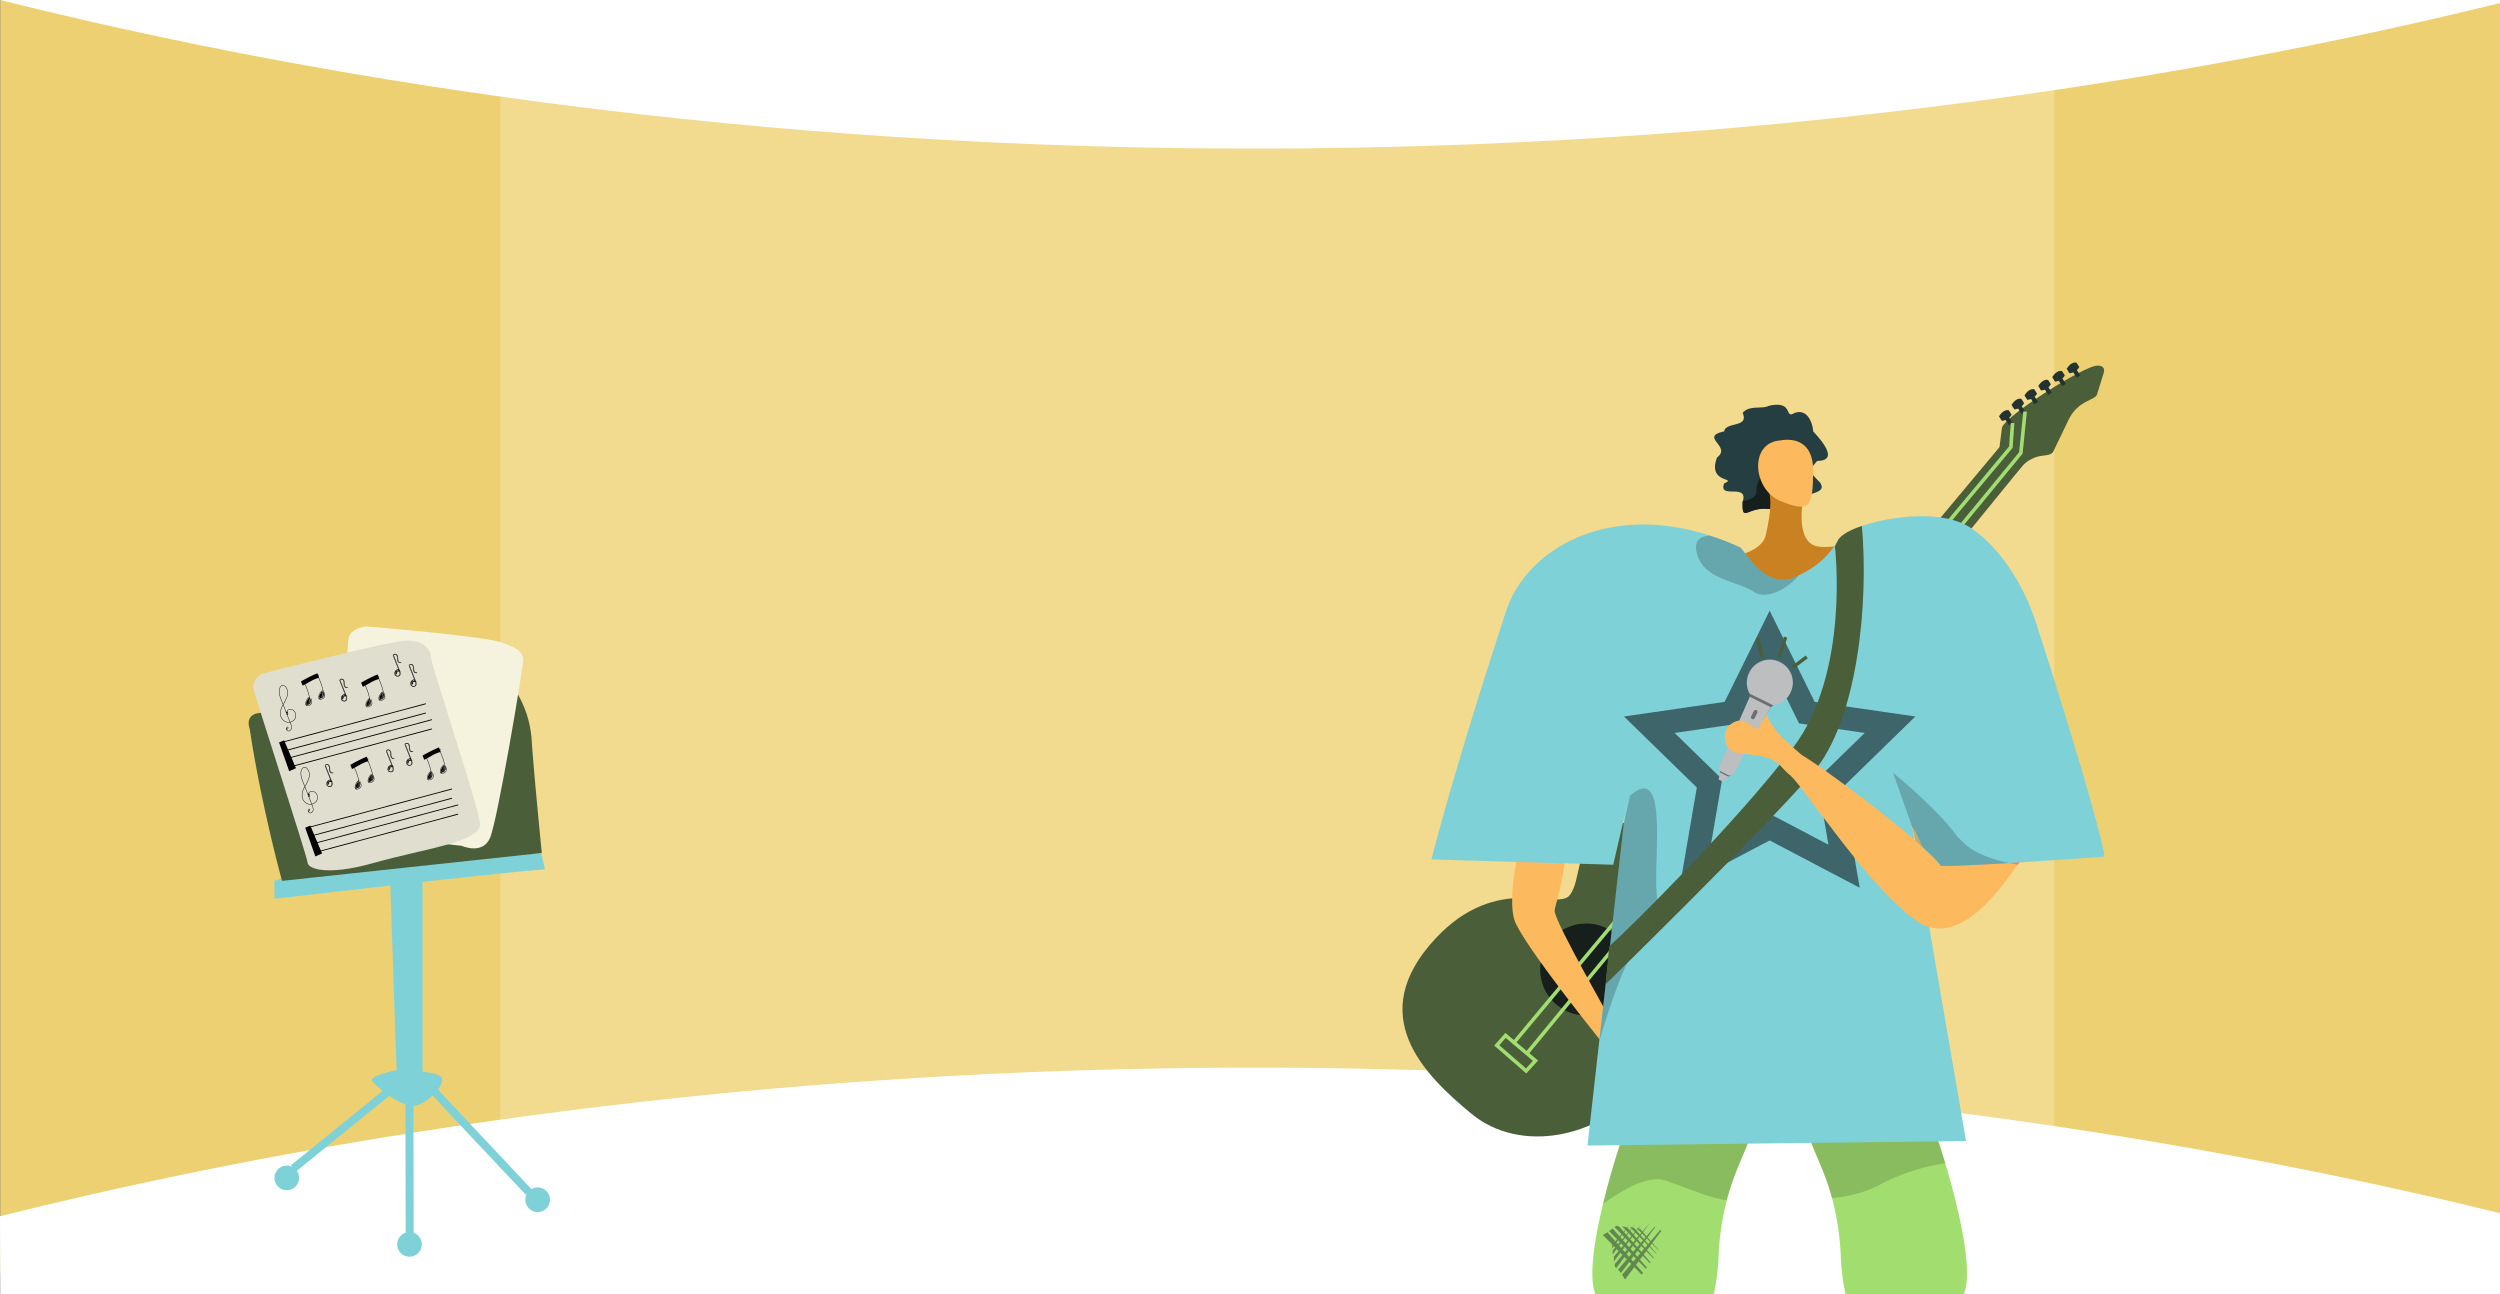 <svg xmlns="http://www.w3.org/2000/svg" xmlns:xlink="http://www.w3.org/1999/xlink" width="1366" height="707.29" viewBox="0 0 1366 707.29"><rect x="0" y="0" width="1366" height="707.29" fill="#808080" stroke="none"/><defs><style>.a,.af,.ak,.al,.o,.u{fill:none;}.b{clip-path:url(#a);}.c{fill:#d8d6c3;}.d{fill:#f7d45e;}.e{fill:#ffe182;}.f{fill:#c2c2c2;}.f,.w{opacity:0.2;}.g{fill:#fff;}.h{fill:#fcb95d;}.ac,.ad,.h,.i,.j,.k,.m,.o,.p,.q,.r,.s,.t,.u,.v,.w{fill-rule:evenodd;}.i{fill:#a1dd6f;}.ab,.j{opacity:0.15;}.ah,.k{fill:#4a5e3a;}.l,.m{fill:#243330;}.n,.q{fill:#171f1c;}.o{stroke:#a1dd70;stroke-width:1.974px;}.af,.ak,.al,.o,.u{stroke-miterlimit:10;}.p{fill:#243e41;}.r{fill:#c98121;}.s{fill:#f7805c;}.ag,.t{fill:#7fd1d8;}.u{stroke:#3e6569;stroke-width:12.871px;}.x{fill:#6d6e71;}.y{fill:#bcbec0;}.z{fill:#e6e7e8;}.aa{opacity:0.5;}.ac,.ae{fill:#d1d3d4;}.ad{fill:#36a5ad;}.af{stroke:#4a5e3a;stroke-width:1.89px;}.ai{fill:#f5f2dd;}.aj{fill:#e0dece;}.ak,.al{stroke:#000;}.ak{stroke-width:0.472px;}.al{stroke-width:0.236px;}</style><clipPath id="a"><rect class="a" width="1366" height="707.29" transform="translate(-3536.372 0)"/></clipPath></defs><g transform="translate(3536.372)"><g class="b"><path class="c" d="M-3284.519,462.115s11.413,5.187,15.563-4.15,18.156-93.375,18.156-97.007-1.037-6.225-11.412-9.856-74.119-8.819-74.119-8.819-8.881.519-9.919,6.744-4.15,88.706-4.15,88.706l1.038,17.638Z"/><path class="d" d="M-2170.372-43.581V714.883L-2412.6,647.3l-32.991-6.263,1.636-558.092,29.007-38.07Z"/><path class="d" d="M-3220.076,64.689l-16.051,556.371-300.044,74.4V-54.595l298.844,93.571Z"/><path class="e" d="M-2838.395,28.289H-3263V645.673h849.165V28.289Z"/><path class="f" d="M-2413.837,44.469V28.289H-3263v2.648l-273.169-85.531V695.458L-3263,627.724v17.949h841.85l8.552,1.623,242.228,67.586V-43.581Z"/><path class="g" d="M-3536.372,0c121.657,30.38,335.7,73.888,615,80.372,352.972,8.194,622.429-47.1,751-78.7V-60.782h-1366Z"/><path class="g" d="M-3536.372,664.547c121.657-30.38,335.7-73.888,615-80.372,352.972-8.194,622.429,47.1,751,78.7v48.779l-1365.8,2.839Z"/><path class="h" d="M-2490.064,828.86s-1.482,20.81-3.707,27.567,14.13,4.657,14.851,4.912,13.375-8.085,13.375-8.085-8.1-2.464-5.451-28.207S-2490.064,828.86-2490.064,828.86Z"/><path class="h" d="M-2632.892,830.546s1.482,20.81,3.706,27.567-14.129,4.656-14.851,4.912-13.375-8.085-13.375-8.085,8.1-2.465,5.451-28.208S-2632.892,830.546-2632.892,830.546Z"/><path class="i" d="M-2580.012,620.192c-1.684,7.888-8.267,18.109-12.868,35.65a145.215,145.215,0,0,0-4.466,30.634c-1.45,32.8-12.913,42.629-15.263,52.921a15.715,15.715,0,0,0-.37,4.926c2.567,29.877-11.8,88.453-11.8,88.453s-3.061.261-7.42.406c-10.4.342-28.2-.018-29.661-6.3-2.08-8.923-10.167-31.39-10.167-43.781s5.358-34.137,7.1-39.414,2.891-29.238,0-37.495c-3.3-9.428-.207-29.086,4.43-48.3,5.376-22.26,12.85-43.916,14.93-48.346,0,0,37.271-16,45.258-12.922S-2577.527,608.549-2580.012,620.192Z"/><path class="i" d="M-2455.891,783.1c0,12.391-8.086,34.858-10.166,43.781s-37.082,5.9-37.082,5.9-14.371-58.576-11.805-88.453c1.09-12.724-13.948-19.937-15.632-57.847a144.253,144.253,0,0,0-4.791-31.85c-4.583-16.8-10.9-26.735-12.543-34.434-2.486-11.643,12.309-20.486,20.3-23.574s45.258,12.922,45.258,12.922c1.36,2.89,5.007,13.11,8.879,26.05,7.177,24.007,15.1,57.379,10.482,70.6-2.891,8.257-1.747,32.228,0,37.495S-2455.891,770.707-2455.891,783.1Z"/><path class="j" d="M-2580.012,620.192c-1.684,7.888-8.267,18.109-12.868,35.65-9.2-1.189-21.107-6.456-33-10.68-9.96-3.53-24.5,5.3-34.615,12.724,5.376-22.26,12.85-43.916,14.93-48.346,0,0,37.271-16,45.258-12.922S-2577.527,608.549-2580.012,620.192Z"/><path class="j" d="M-2473.477,635.59a111.683,111.683,0,0,0-36.5,12.112c-7.6,4-16.452,6-25.385,6.924-4.583-16.8-10.9-26.735-12.543-34.434-2.486-11.643,12.309-20.486,20.3-23.574s45.258,12.922,45.258,12.922C-2481,612.43-2477.349,622.65-2473.477,635.59Z"/><path class="k" d="M-2616.768,463.815c-7.67-6.026-27.769-20.214-43.538-11.3s-11.693,28.51-18.515,36.79-39.5-12.724-73.25,23.56c-38.85,41.772-6.563,74.058,19.753,95.74,27.092,22.32,70.263,12.445,92.139-14.107,20.755-25.193,4.675-49.648,13.151-59.937s21.2-12.076,26.5-17.343c5.334-5.292,6.779-8.737,3.516-11.426s-10.084,2.723-17.144-4.717c-7.007-7.383-4.346-19.308,1.442-26.333S-2613.436,466.434-2616.768,463.815Z"/><path class="k" d="M-2638.9,477.747l15.454,12.732,192.1-235.9-12.486-10.287Z"/><path class="k" d="M-2444.127,246.449l1.617-12.633c.7-5.462,38.128-29.749,49.9-33.622,3.275-1.078,6.864-.183,5.692,3.587l-3.666,11.79c-1,3.2-10.388,3.077-15.578,13.886l-8.183,17.047c-1.5,3.115-5.885,1.7-10.337,3.551s-5.977,3.7-8.532,6.589S-2446.332,251.011-2444.127,246.449Z"/><rect class="l" width="2.321" height="4.982" transform="matrix(0.841, -0.541, 0.541, 0.841, -2404.356, 202.17)"/><path class="m" d="M-2405.614,203.913a6.57,6.57,0,0,0,5.364-3.38l-1.476-2.3c-.72-.392-3.219-.3-5.383,3.266Z"/><rect class="l" width="2.322" height="4.983" transform="matrix(0.841, -0.54, 0.54, 0.841, -2412.267, 206.752)"/><path class="m" d="M-2413.524,208.5a6.572,6.572,0,0,0,5.362-3.378l-1.476-2.3c-.719-.391-3.218-.3-5.381,3.267Z"/><rect class="l" width="2.321" height="4.983" transform="translate(-2419.884 211.597) rotate(-32.695)"/><path class="m" d="M-2421.14,213.341a6.56,6.56,0,0,0,5.361-3.378l-1.474-2.3c-.721-.392-3.218-.3-5.382,3.268Z"/><rect class="l" width="2.321" height="4.983" transform="matrix(0.842, -0.54, 0.54, 0.842, -2427.421, 216.718)"/><path class="m" d="M-2428.678,218.461a6.57,6.57,0,0,0,5.362-3.378l-1.475-2.3c-.721-.391-3.22-.3-5.381,3.268Z"/><rect class="l" width="2.321" height="4.983" transform="translate(-2434.498 221.93) rotate(-32.695)"/><path class="m" d="M-2435.755,223.674a6.572,6.572,0,0,0,5.362-3.378l-1.475-2.3c-.72-.393-3.219-.3-5.383,3.266Z"/><rect class="l" width="2.322" height="4.983" transform="translate(-2441.341 228.19) rotate(-32.708)"/><path class="m" d="M-2442.6,229.934a6.565,6.565,0,0,0,5.361-3.378l-1.474-2.3c-.72-.392-3.218-.3-5.381,3.268Z"/><circle class="n" cx="25.144" cy="25.144" r="25.144" transform="translate(-2694.837 504.59)"/><path class="o" d="M-2436.695,231.128l-.937,13.167-272,325.971"/><path class="o" d="M-2702.49,576.066l270.315-328.572,2.323-22.625"/><path class="o" d="M-2713.725,565.737l16.34,13.859-5.106,5.566-16.059-13.973Z"/><path class="h" d="M-2705.965,461.917c-.424,1.271-6.78,28.407-2.967,40.688s49.156,69.064,58.055,79.234c0,0-2.73-17.841-2.676-19.11s-33.552-59.009-33.4-65.217c.053-2.119,4.772-13.984,6.438-35.6S-2705.965,461.917-2705.965,461.917Z"/><path class="p" d="M-2543.491,251.826c-4.728,6.181-6.028,3.764,1.682,11.964,3.473,5.324-4.773,5.4-10.632,8.215a11.2,11.2,0,0,0-3.32,2.264c-2.907,2.509-8.705,3.045-14.212,3.856-11.719-1.408-14.565,7.894-14.228-3.856.046-.153.107-.306.137-.459,2.877-9.929-13.6-.826-10.234-9.653,7.7-3.488-9.424.336-3.856-14.213,8.2-6.119-10.02-11.183,3.856-14.227.9-5.462,13.8-1.821,10.1-10.1,3.7-4.451,10.694-1.9,14.228-3.855,14.12-3.182,8.2,7.573,14.212,3.855,7.971-2.692,10.051,7.589,10.112,10.1C-2541.074,240.643-2531.3,251.826-2543.491,251.826Z"/><path class="q" d="M-2552.441,272.005a11.2,11.2,0,0,0-3.32,2.264c-2.907,2.509-8.705,3.045-14.212,3.856-11.719-1.408-14.565,7.894-14.228-3.856.046-.153.107-.306.137-.459,3.84-.719,7.361-2.121,7.359-5.155-.006-13.7,16.228-15.247,16.228-15.247s4.41,9.311,4.685,10.32C-2555.654,264.249-2554.078,268.119-2552.441,272.005Z"/><path class="r" d="M-2610.935,307.006s36.248-.517,39.355-14.5,3.624-21.608,0-29.7,20.713,8.991,20.713,8.991-2.589,10.875,0,19.16,8.285,8.452,17.088,7.592,0,27.1,0,27.1-31.534,3.42-33.891,4.558-34.98.415-36.533,0S-2610.935,307.006-2610.935,307.006Z"/><path class="s" d="M-2621.858,524.3c1.473.112,8.5-2.845,19.728,4.279s22.713,18.261,31.212,16.548,2.8-11.4-2.111-13.526c-4.425-1.915-12.781-4.405-10.972-7.582s5.751-2.816,9.722.012,7.141.1,5.779-1.482-11.212-7.238-13.588-7.713c-1.757-.352-9.745,2.054-13.94,1.04s-20.865-6.544-20.865-6.544Z"/><path class="h" d="M-2563.295,240.617s17.606-4.13,17.606,16.372-2.071,23.092-17.606,16.877S-2580.9,241.546-2563.295,240.617Z"/><path class="t" d="M-2386.545,466.589l-.306.027c-2.774.261-24.169,2.251-45.97,4.07-2.359.2-4.727.4-7.077.586-5.142.414-10.194.81-14.912,1.161-12.679.937-22.971,1.54-26.2,1.324l-4.889-10.869-4.134-9.194-1.891-4.2.18,1.855,1.306,7.582,8.167,47.491,20.135,117.008-206.839,2.5,6.456-57.243,3.485-30.9,2.386-21.1,7.5-66.51.559-4.925-6.313,27.23-99.349-2.89s11.553-46.528,40.836-135.747c10.833-33.029,54.173-59.62,111.29-41.224a149.634,149.634,0,0,1,16.317,6.34c2.809,1.278,13.552,24.15,30.931,16.1.369-.171.738-.342,1.1-.522,15.866-7.654,19.5-16.389,22.1-19.973,0-.009.009-.018.018-.027.09-.108.171-.216.252-.324,1.828-2.3,6.277-4.745,12.364-6.816,16.533-5.628,45.221-9,60.09,1.438s28.567,29.4,36.324,55.463c13.03,40.017,27.131,86.778,33.633,112.415.108.423.207.828.306,1.225C-2387.328,463.419-2386.545,466.589-2386.545,466.589Z"/><path class="h" d="M-2460.375,464.629c-1.9,1.607-2.8,4.222-15.6,8.411-5.649-9.034-58.433-50.009-75.928-60.533-3.892-3.361-8.9-7.735-10.582-9.429-2.891-2.911-8.025-9.466-7.919-11.166s-8.414-8.511-10.373-8.837-2.613,3.592,1.642,5.427,5.8,5.777,4.106,8.812-5.9-3.727-10.487-3.6-10.475,4.908-7.68,12.659,11.418,3.869,23.392,7.925c5.476,1.856,7.613,6.151,11.038,8.848,7.972,6.277,41.255,59.192,68.671,79.33s54.567-30.309,57.712-31.649C-2432.381,470.825-2458.475,463.022-2460.375,464.629Z"/><path class="u" d="M-2569.429,348.2l20.326,41.185,45.45,6.6-32.888,32.058,7.764,45.267-40.652-21.372-40.652,21.372,7.764-45.267-32.888-32.058,45.45-6.6Z"/><path class="v" d="M-2433.928,472.469c-.729.928-1.657,2.206-2.765,3.728Z"/><path class="w" d="M-2644.1,520.9c-5.619,7.023-14.255,34.029-18.424,47.788l13.372-118.512,3.467-15.407c21.612-19.387,12.391,37.19,14.615,54.353S-2636.472,511.361-2644.1,520.9Z"/><path class="w" d="M-2553.781,314.535c-5.142,6.663-17.172,13.516-24.079,9-10.193-6.664-28.419-6.673-31.6-22.242-1.26-6.159,2.423-8.321,7.33-8.672a149.634,149.634,0,0,1,16.317,6.34c2.809,1.278,13.552,24.15,30.931,16.1C-2554.511,314.886-2554.142,314.715-2553.781,314.535Z"/><path class="k" d="M-2545.839,422.214c-27.744,32.057-113.2,115.567-113.2,115.567l1.936-20.7c.144-.126.288-.261.45-.4,11.625-10.392,68.914-67.212,99.881-107.967,31.4-41.3,22.989-110.174,22.989-110.174s.829-1.692,2.1-3.98c0-.009.009-.018.018-.027.09-.108.171-.216.252-.324,1.828-2.3,6.277-4.745,12.364-6.816C-2515.3,328.231-2521.013,393.534-2545.839,422.214Z"/><path class="x" d="M-2580.419,378.96l.1,1.771-16.336,40.329.253,1.206,4.184,2.077,1.7-.577,21.654-37.348,1.473-.99s-.723-4.88-.589-5.15S-2580.419,378.96-2580.419,378.96Z"/><path class="y" d="M-2591.952,423.593l-4.011-1.99a2.172,2.172,0,0,1-1.023-2.815l16.669-38.057,11.457,5.687-20.231,36.288A2.17,2.17,0,0,1-2591.952,423.593Z"/><path class="y" d="M-2594.531,427.293l-2.818-1.4.95-3.628,4.184,2.077Z"/><path class="y" d="M-2563.658,361.835l-.225-.111a12.4,12.4,0,0,0-16.624,5.6l-.111.224a12.39,12.39,0,0,0,.2,11.416l13.032,6.468a12.391,12.391,0,0,0,9.213-6.744l.111-.224A12.4,12.4,0,0,0-2563.658,361.835Z"/><rect class="z" width="5.512" height="2.217" rx="1.098" transform="translate(-2580.08 392.426) rotate(-63.603)"/><rect class="x" width="5.512" height="2.217" rx="1.098" transform="translate(-2580.08 392.426) rotate(-63.603)"/><path class="s" d="M-2476.863,471.812a13.081,13.081,0,0,1,.892,1.224Z"/><path class="h" d="M-2436.693,476.2c-9.292,12.769-31.264,42.548-53.4,26.276-27.419-20.135-60.7-73.056-68.67-79.332-3.431-2.692-5.565-6.988-11.04-8.842a55.373,55.373,0,0,0-13.273-2.387q-.27-.013-.54-.054c-3.557-.351-6.321-.855-8.122-2.935a5.726,5.726,0,0,1-.595-.775,8.545,8.545,0,0,1-.864-1.774c-2.693-7.474,2.674-12.183,7.177-12.624.144-.018.3-.027.441-.036h.063c1.972-.054,3.872,1.17,5.538,2.332a3.536,3.536,0,0,0,.972.684c1.45,1.018,2.657,1.756,3.494,1.153a1.627,1.627,0,0,0,.486-.567,4.966,4.966,0,0,0,.406-.964,5.264,5.264,0,0,0,.171-.747,4.771,4.771,0,0,0,.7-1.153l.027-.027a.128.128,0,0,0-.018.054c.027-.045.045-.081.063-.117s.027-.027.054-.054c.054-.072.117-.135.18-.207q.135-.148.3-.3c.118-.135.253-.261.379-.388.189-.18.369-.36.549-.54a9.842,9.842,0,0,0,1.468-1.828,1.548,1.548,0,0,1,.342.865c-.1,1.7,5.034,8.257,7.924,11.166,1.684,1.692,6.691,6.069,10.581,9.428,12.633,7.6,43.673,31.084,62.069,46.941,2.026,8.726,4.917,21.531,4.638,22.782-.423,1.909,15.047.847,16.74,1.27C-2467.318,483.788-2447.7,479.376-2436.693,476.2Z"/><path class="s" d="M-2432.379,470.821a1.626,1.626,0,0,0-.45.361h-.009a12.068,12.068,0,0,0-1.09,1.287c-1.414-.252-3.035-.558-4.791-.936-5.628.333-11.111.648-16.091.9-10.2.513-18.289.811-21.161.613v-.01c12.8-4.187,13.7-6.8,15.6-8.41a3.638,3.638,0,0,1,2.134-.162C-2451.577,465.085-2432.379,470.821-2432.379,470.821Z"/><path class="t" d="M-2388.7,457.936c-.1-.4-.2-.8-.306-1.225-2.883-11.366-7.261-26.889-12.375-44.131-9.091.4-18.314-.392-27.327-.843-17.181-.86-34.641-2.3-51.824-1.025a11.559,11.559,0,0,1-1.824-.023,24.4,24.4,0,0,1-11.691,4.276,27.494,27.494,0,0,1-7.735-.315c.216,1.3.405,2.611.531,3.935.46,1.846.973,3.692,1.513,5.538,1.513,5.2,3.242,10.373,4.728,15.5,1.08,3.728,2.2,7.465,3.1,11.256l.081.351.081.117a.028.028,0,0,0,.009.018l1.7,2.332,13.174,18.118.892,1.224v.01c2.872.2,10.958-.1,21.161-.613,4.98-.252,10.463-.567,16.091-.9l5.881-.351h.009c22.971-1.414,46.284-3.08,46.284-3.08s-.108-.513-.306-1.486C-2387.2,464.959-2387.833,461.979-2388.7,457.936Z"/><path class="w" d="M-2458.241,464.464a27.1,27.1,0,0,1-6.186-4.908,18.853,18.853,0,0,0-2.293-2.108h0c-9.658-14.348-35.314-35.232-35.314-35.232l10.286,29.128a.028.028,0,0,0,.009.018c.063.288.874,3.665,1.909,8.086,6.07,5.232,10.761,9.635,12.967,12.364l.892,1.224v.01c2.872.2,10.958-.1,21.161-.613,4.98-.252,10.463-.567,16.091-.9C-2444.707,470.227-2452.226,468.066-2458.241,464.464Z"/><g class="aa"><path class="l" d="M-2629.217,672.055l-.785.92-7.5,8.8-12.555,14.722q.522.776.992,1.6c.2.355.4.715.584,1.077,2.813-3.767,6.778-9.077,10.771-14.426l9.153-12.31Z"/><path class="l" d="M-2632.246,670.221l-2.834,3.324-5.987,7.02-11.224,13.158a19.278,19.278,0,0,1,1.6,1.884l9.456-12.664,8.2-11.026,1.1-1.495Z"/><path class="l" d="M-2653.22,692.835c3.374-4.513,16.634-22.258,18.168-24.441l-.024-.016-18.949,22.21.012,1.59C-2653.742,692.389-2653.477,692.607-2653.22,692.835Z"/><path class="l" d="M-2639.289,668.745c-.313.556-15.243,20.514-15.243,20.514l-.024-2.627Z"/><path class="l" d="M-2643.04,669.035c-.25.444-12.173,16.382-12.173,16.382l-.023-2.1Z"/><path class="l" d="M-2645.747,668.957c-.2.354-9.725,13.087-9.725,13.087l-.02-1.675Z"/><path class="l" d="M-2638.622,695.469l-19.462-22.2q-1.211.8-2.456,1.539c5.662,5.8,13.987,14.324,21.183,21.671C-2639.113,696.146-2638.867,695.807-2638.622,695.469Z"/><path class="l" d="M-2636.509,692.564l-18.692-21.317q-.972.735-1.977,1.421c4.753,4.87,13.321,13.645,20.149,20.612Z"/><path class="l" d="M-2634.5,689.761l-17.192-19.6-1.641-.4c-.28.238-.564.47-.85.7,3.278,3.36,12.779,13.095,19.343,19.787Z"/><path class="l" d="M-2632.757,687.235l-14.493-16.529-2.927-.719s10.818,11.093,17.193,17.586C-2632.908,687.461-2632.833,687.348-2632.757,687.235Z"/><path class="l" d="M-2631.239,684.914l-12.271-13.994-2.34-.574s9.51,9.751,14.467,14.794Z"/><path class="l" d="M-2629.9,683.23l-10.293-11.739-1.872-.459s8.253,8.463,12.046,12.316C-2629.983,683.308-2629.943,683.268-2629.9,683.23Z"/></g><g class="aa"><path class="l" d="M-2482.855,714.2l.349.684,3.336,6.535,5.581,10.938c.387-.078.78-.143,1.18-.192.257-.032.515-.058.773-.081-1.525-2.564-3.675-6.179-5.84-9.821-1.764-2.953-3.538-5.921-4.994-8.357Z"/><path class="l" d="M-2484.666,715.525l1.26,2.47,2.661,5.216,4.987,9.778a12.081,12.081,0,0,1,1.5-.482l-5.127-8.622-4.473-7.486-.608-1.011C-2484.535,715.434-2484.6,715.479-2484.666,715.525Z"/><path class="l" d="M-2476.5,733.318c-1.826-3.075-9.007-15.162-9.915-16.591l-.015.009,8.416,16.508.936.379C-2476.892,733.515-2476.7,733.413-2476.5,733.318Z"/><path class="l" d="M-2487.243,719.3c.25.318,8.323,13.922,8.323,13.922l-1.546-.625Z"/><path class="l" d="M-2487.984,721.566c.2.254,6.646,11.118,6.646,11.118l-1.235-.5Z"/><path class="l" d="M-2488.688,723.134c.159.2,5.309,8.882,5.309,8.882l-.986-.4Z"/><path class="l" d="M-2471.413,725.4l-17.742,6.017q.172.9.306,1.814c4.777-1.91,11.8-4.719,17.853-7.153Z"/><path class="l" d="M-2472.6,723.454l-17.041,5.779q.2.749.353,1.5c4.011-1.6,11.237-4.493,16.981-6.8Z"/><path class="l" d="M-2473.757,721.595l-15.672,5.315-.635.864c.071.222.138.445.2.669,2.767-1.106,10.783-4.31,16.3-6.533Z"/><path class="l" d="M-2474.814,719.96l-13.214,4.48-1.133,1.541s9.133-3.646,14.49-5.806Z"/><path class="l" d="M-2475.807,718.505l-11.186,3.794-.905,1.233s8.028-3.206,12.189-4.887C-2475.742,718.6-2475.774,718.552-2475.807,718.505Z"/><path class="l" d="M-2476.469,717.313l-9.384,3.182-.724.986s6.967-2.782,10.148-4.069C-2476.443,717.379-2476.457,717.346-2476.469,717.313Z"/></g><path class="ab" d="M-2612.979,744.323c2.567,29.877-11.8,88.453-11.8,88.453s-3.061.261-7.42.406c.063-.622-7.382-.563-6.967-1.143,17.162-23.995,19.7-67.377,22.088-78.5.549-2.561,1.9-10.359,4.474-14.141A15.715,15.715,0,0,0-2612.979,744.323Z"/><path class="ac" d="M-2421,877.413c-7.672,1.026-23.2-.144-34.488-.774h-.009c-.36-.028-.694-.045-1.036-.064-5.889-.315-10.463-.459-11.868-.009a5.751,5.751,0,0,1-.567.154c-.559.135-1.333.288-2.279.432-8.518,1.323-30.517,2.638-30.787-3.971a16.237,16.237,0,0,1,.36-3.791c.054-.27.108-.541.18-.811.009-.018.009-.027.018-.045.082-.36.172-.729.28-1.1.009-.009.009-.009.009-.018,1.945-6.826,6.654-14.039,7.7-13.417,13.975,8.32,27.644-1.522,30.463-3.764.351-.28.531-.442.531-.442s.531.036,1.54.135c.549.063,1.252.145,2.08.244.45.054.936.117,1.468.189.18.027.36.045.54.081q.648.081,1.378.189c.234.036.468.072.72.117h.009c1.324.207,2.8.459,4.43.765,1.018.189,2.081.4,3.206.631,1.693.342,3.512.747,5.439,1.2.18.054.369.117.549.18.964.3,1.909.631,2.837.973a59.021,59.021,0,0,1,8.869,4.124l.009.009C-2416.342,866.112-2411.533,876.152-2421,877.413Z"/><path class="ad" d="M-2429.417,858.629A18.346,18.346,0,0,0-2442.572,872s-6.016-1.107-12.832-2.107c-.586-.081-1.189-.162-1.792-.243-1.09-.153-2.2-.306-3.3-.441-.945-.117-1.882-.226-2.791-.325-5.061-.54-9.437-.738-10.86-.063-3.854,1.819-27.789,6.367-27.528.568a2.87,2.87,0,0,1,.18-.811c.009-.018.009-.027.018-.045a6.677,6.677,0,0,0,.28-1.1c.009-.009.009-.009.009-.018,1.945-6.826,6.654-14.039,7.7-13.417,13.975,8.32,27.644-1.522,30.463-3.764.351-.28.531-.442.531-.442s.531.036,1.54.135c.549.063,1.252.145,2.08.244.45.054.936.117,1.468.189.18.027.36.045.54.081q.648.081,1.378.189c.234.036.468.072.72.117h.009c1.324.207,2.8.459,4.43.765,1.018.189,2.081.4,3.206.631,1.693.342,3.512.747,5.439,1.2.18.054.369.117.549.18.964.3,1.909.631,2.837.973a59.021,59.021,0,0,1,8.869,4.124Z"/><path class="ae" d="M-2455.485,850.633c-.261.243-.631.594-1.081,1.053a26.828,26.828,0,0,0-4.232,5.412,12.83,12.83,0,0,0-.982,2.107c-.1.279-.18.568-.252.856l-2.62-.64a13.719,13.719,0,0,1,1.369-3.4v-.009a20.079,20.079,0,0,1,1.269-2.026,29.979,29.979,0,0,1,3.143-3.809c.45.054.936.117,1.468.189.18.027.36.045.54.081Q-2456.215,850.525-2455.485,850.633Z"/><path class="ae" d="M-2447.12,852.146c-1.5,1.413-5.367,5.357-6.294,9.193l-2.63-.639c.874-3.6,3.719-7.087,5.718-9.185C-2449.308,851.7-2448.245,851.911-2447.12,852.146Z"/><path class="ae" d="M-2438.295,854.5c-1.756,1.747-4.854,5.205-5.673,8.59l-2.621-.639c.829-3.458,3.485-6.808,5.457-8.924C-2440.168,853.82-2439.223,854.154-2438.295,854.5Z"/><path class="y" d="M-2460.492,869.21a11.121,11.121,0,0,1-2.125,1.368,15.43,15.43,0,0,0-6.348,6.142c-1.594,2.773-2.089,5.565-1.531,7.032l-1.684.64c-.666-1.747-.342-4.467.936-7.24a17.419,17.419,0,0,1,7.817-8.186c.045-.027.1-.054.144-.081,4.484-2.332,3.746-5.006,1.5-9.68q-.189-.405-.405-.837c-.252-.513-.5-1.036-.747-1.558-.126-.27-.243-.54-.351-.8a6.355,6.355,0,0,1-.271-4.863,4.213,4.213,0,0,1,.532-.909c.351-.28.531-.442.531-.442s.531.036,1.54.135l.243.712a2.3,2.3,0,0,0-1.207,1.233,3.625,3.625,0,0,0-.1,2.108,8.847,8.847,0,0,0,.7,2.062l.513,1.053c.081.162.153.324.234.477C-2458.556,861.691-2456.485,865.932-2460.492,869.21Z"/><path class="y" d="M-2450.74,860.385a33.79,33.79,0,0,1-2.3,4.565,24.407,24.407,0,0,0-2.368,4.944,7.764,7.764,0,0,0,.711,6.312l-.792.433h-.009l-.784.423c-.09-.162-.171-.324-.252-.487a9.373,9.373,0,0,1-.666-6.924,24.968,24.968,0,0,1,2.593-5.592,30.691,30.691,0,0,0,2.179-4.313,4.847,4.847,0,0,0,.306-1.495,5.515,5.515,0,0,0-1.053-3.332,12.621,12.621,0,0,0-3.4-3.233c-.432-.288-.711-.45-.729-.459l.432-.783q.648.081,1.378.189c.234.036.468.072.72.117h.009a14.522,14.522,0,0,1,2.747,2.665,8.688,8.688,0,0,1,1.4,2.594A6.441,6.441,0,0,1-2450.74,860.385Z"/><path class="ac" d="M-2701.158,880.494c7.672,1.026,23.2-.144,34.488-.775h.009c.361-.027.694-.045,1.036-.063,5.889-.315,10.463-.459,11.868-.009.153.054.342.1.567.153.559.135,1.333.289,2.279.433,8.518,1.323,30.517,2.638,30.787-3.971a16.25,16.25,0,0,0-.36-3.791c-.054-.271-.108-.541-.18-.811-.009-.018-.009-.027-.018-.045-.081-.36-.171-.729-.279-1.1-.009-.009-.009-.009-.009-.018-1.946-6.826-6.655-14.039-7.7-13.418-13.975,8.321-27.644-1.521-30.463-3.764-.351-.279-.531-.441-.531-.441s-.531.036-1.54.135c-.549.063-1.251.144-2.08.243-.45.054-.936.117-1.468.19-.18.027-.36.045-.54.081q-.648.081-1.378.189c-.234.036-.468.072-.72.117h-.009c-1.324.207-2.8.459-4.43.765-1.018.189-2.08.4-3.206.63-1.693.343-3.512.748-5.439,1.2-.18.054-.369.117-.549.18-.964.3-1.909.631-2.837.973a59.071,59.071,0,0,0-8.869,4.124l-.009.009C-2705.813,869.193-2710.622,879.233-2701.158,880.494Z"/><path class="ad" d="M-2692.738,861.71a18.348,18.348,0,0,1,13.156,13.372s6.015-1.108,12.831-2.107c.586-.081,1.189-.162,1.792-.243,1.09-.153,2.2-.306,3.3-.442.946-.117,1.882-.225,2.791-.324,5.061-.54,9.437-.738,10.86-.063,3.854,1.819,27.789,6.367,27.528.568a2.872,2.872,0,0,0-.18-.811c-.009-.018-.009-.027-.018-.045a6.749,6.749,0,0,1-.279-1.1c-.009-.009-.009-.009-.009-.018-1.946-6.826-6.655-14.039-7.7-13.418-13.975,8.321-27.644-1.521-30.463-3.764-.351-.279-.531-.441-.531-.441s-.531.036-1.54.135c-.549.063-1.251.144-2.08.243-.45.054-.936.117-1.468.19-.18.027-.36.045-.54.081q-.648.081-1.378.189c-.234.036-.468.072-.72.117h-.009c-1.324.207-2.8.459-4.43.765-1.018.189-2.08.4-3.206.63-1.693.343-3.512.748-5.439,1.2-.18.054-.369.117-.549.18-.964.3-1.909.631-2.837.973a59.071,59.071,0,0,0-8.869,4.124Z"/><path class="ae" d="M-2666.67,853.714c.261.243.631.594,1.081,1.053a26.792,26.792,0,0,1,4.232,5.412,12.711,12.711,0,0,1,.982,2.107c.1.279.18.567.252.856l2.62-.64a13.741,13.741,0,0,0-1.369-3.4v-.008a20.154,20.154,0,0,0-1.269-2.027,30.118,30.118,0,0,0-3.143-3.809c-.45.054-.936.117-1.468.19-.18.027-.36.045-.54.081Q-2665.94,853.606-2666.67,853.714Z"/><path class="ae" d="M-2675.035,855.226c1.5,1.414,5.367,5.358,6.294,9.194l2.63-.639c-.874-3.6-3.719-7.087-5.718-9.185C-2672.847,854.785-2673.909,854.992-2675.035,855.226Z"/><path class="ae" d="M-2683.86,857.577c1.756,1.747,4.854,5.2,5.673,8.59l2.621-.639c-.829-3.458-3.485-6.808-5.457-8.924C-2681.987,856.9-2682.932,857.235-2683.86,857.577Z"/><line class="af" x1="2.569" y1="10.905" transform="translate(-2576.016 348.619)"/><line class="af" y1="11.083" x2="3.547" transform="translate(-2564.271 348.113)"/><line class="af" y1="5.643" x2="7.59" transform="translate(-2556.767 358.918)"/><path class="ag" d="M-3323.141,482.8l3.632,106.863s9.337,5.706,14.006,1.037V478.647Z"/><path class="ag" d="M-3386.428,481.241V491.1s123.981-14.525,147.844-16.081l-2.075-8.819S-3361.009,472.941-3386.428,481.241Z"/><path class="ah" d="M-3382.278,481.308s-11.412-41.5-17.637-83c0,0-2.594-6.225,3.112-8.3s141.619-13.487,141.619-13.487a57.888,57.888,0,0,1,9.337,28.012c1.038,16.6,5.507,61.534,5.507,61.534Z"/><path class="ag" d="M-3318.472,584.472s-16.6,3.113-14.525,6.225,16.081,14.525,23.344,13.488,18.156-12.969,14.006-16.081S-3318.472,584.472-3318.472,584.472Z"/><rect class="ag" width="72.821" height="4.38" transform="matrix(0.777, -0.63, 0.63, 0.777, -3377.435, 636.718)"/><path class="ai" d="M-3284.234,462.115s11.412,5.187,15.562-4.15,18.156-93.375,18.156-97.007-1.037-6.225-11.412-9.856-74.118-8.819-74.118-8.819-8.882.519-9.92,6.744-4.15,88.706-4.15,88.706l1.038,17.638Z"/><path class="ag" d="M-3314.7,674.224c-.026-7.764-.252-75.927.011-78.557l4.358.435-2.179-.218,2.179.21c-.181,2.181-.093,47.91.011,78.114Z"/><path class="ag" d="M-3249,652.894c-12.319-13.051-52.6-55.753-53.649-57.3l3.619-2.467-1.809,1.234,1.762-1.3c1.378,1.753,32.607,34.943,53.261,56.825Z"/><circle class="ag" cx="6.744" cy="6.744" r="6.744" transform="translate(-3386.428 636.866)"/><circle class="ag" cx="6.744" cy="6.744" r="6.744" transform="translate(-3319.365 673.178)"/><circle class="ag" cx="6.744" cy="6.744" r="6.744" transform="translate(-3249.334 648.797)"/><path class="aj" d="M-3391.615,367.7c-2.594,0-7.263,4.15-6.225,8.819s29.568,92.337,29.568,94.931,8.819,7.781,36.313,0,58.618-11.412,57.84-21.269-26.2-85.075-26.715-90.781-4.669-9.337-13.488-9.337S-3391.615,367.7-3391.615,367.7Z"/><path d="M-3383.892,405.686l5.533,15.678,3.689-1.614-6.456-15.217Z"/><line class="ak" y1="20.75" x2="77.467" transform="translate(-3381.125 384.512)"/><line class="ak" y1="20.75" x2="77.467" transform="translate(-3381.125 389.569)"/><line class="ak" y1="20.75" x2="77.467" transform="translate(-3377.782 393.203)"/><line class="ak" y1="20.75" x2="77.467" transform="translate(-3377.782 398.26)"/><path d="M-3369.6,452.258l5.533,15.678,3.689-1.614-6.456-15.217Z"/><line class="ak" y1="20.75" x2="77.467" transform="translate(-3366.831 431.084)"/><line class="ak" y1="20.75" x2="77.467" transform="translate(-3366.831 436.141)"/><line class="ak" y1="20.75" x2="77.467" transform="translate(-3363.488 439.775)"/><line class="ak" y1="20.75" x2="77.467" transform="translate(-3363.488 444.832)"/><path class="al" d="M-3367.555,433.639a.816.816,0,0,0,.345,1.475l-.134-1.353a.977.977,0,0,0-.3,1.576.552.552,0,0,0,.423-.66.551.551,0,0,0-.7-.357,1.954,1.954,0,0,1,1.465-1.88,2.712,2.712,0,0,1,2.4.627,3.673,3.673,0,0,1,.584,4.666,4.156,4.156,0,0,1-4.534,1.576,4.8,4.8,0,0,1-3.23-3.667,8.572,8.572,0,0,1,1.214-5.442,26.352,26.352,0,0,0,2.447-5.115,5.281,5.281,0,0,0-1.133-5.279,1.875,1.875,0,0,0-1.386-.564,1.983,1.983,0,0,0-1.456,1.3c-.948,2.149-.089,4.624.77,6.811l4.99,12.694a5.451,5.451,0,0,1,.542,2.4,1.866,1.866,0,0,1-1.461,1.764c-.823.093-1.623-.924-1.151-1.6a.469.469,0,0,1,.654-.521.874.874,0,0,1-.386,1.144.5.5,0,0,1-.491-.483"/><path class="al" d="M-3379.407,388.849a.816.816,0,0,0,.344,1.475l-.134-1.353a.978.978,0,0,0-.3,1.576.552.552,0,0,0,.423-.66.551.551,0,0,0-.7-.357,1.955,1.955,0,0,1,1.466-1.88,2.71,2.71,0,0,1,2.4.627,3.67,3.67,0,0,1,.584,4.666,4.155,4.155,0,0,1-4.534,1.576,4.8,4.8,0,0,1-3.23-3.667,8.571,8.571,0,0,1,1.215-5.442,26.433,26.433,0,0,0,2.446-5.115,5.279,5.279,0,0,0-1.132-5.279,1.878,1.878,0,0,0-1.386-.564,1.983,1.983,0,0,0-1.457,1.3c-.948,2.149-.089,4.624.77,6.811l4.991,12.694a5.464,5.464,0,0,1,.542,2.4,1.866,1.866,0,0,1-1.462,1.764c-.822.093-1.623-.924-1.151-1.6a.47.47,0,0,1,.654-.521.873.873,0,0,1-.385,1.144.5.5,0,0,1-.492-.483"/><path class="al" d="M-3358.535,418.271l3.359,8.524c.343.869.65,1.96.019,2.648a1.535,1.535,0,0,1-2.437-.761,2.228,2.228,0,0,1,1.421-2.469c.3-.12.81.083.61.33"/><path class="al" d="M-3357.043,426.84l.044,1.715.486-1.024"/><path class="al" d="M-3356.783,427.551a.953.953,0,0,1,1.326-.573"/><path class="al" d="M-3356.1,427.233a.9.9,0,0,1,1.361-.09"/><path class="al" d="M-3358.38,418.207c.255-.609,1.206-.6,1.668-.131a2.748,2.748,0,0,1,.583,1.844,3.9,3.9,0,0,0,.384,1.918c.307.492,1.1.772,1.441.3"/><path class="al" d="M-3358.819,418.271l3.359,8.524c.342.869.649,1.96.019,2.648a1.535,1.535,0,0,1-2.437-.761,2.227,2.227,0,0,1,1.421-2.469c.294-.12.81.083.61.33"/><path class="al" d="M-3357.328,426.84l.045,1.715.485-1.024"/><path class="al" d="M-3357.067,427.551a.953.953,0,0,1,1.326-.573"/><path class="al" d="M-3356.381,427.233a.9.9,0,0,1,1.361-.09"/><path class="al" d="M-3358.664,418.207c.255-.609,1.206-.6,1.668-.131a2.757,2.757,0,0,1,.583,1.844,3.9,3.9,0,0,0,.384,1.918c.306.492,1.1.772,1.44.3"/><path class="al" d="M-3350.58,371.564l3.358,8.524c.343.869.65,1.96.019,2.648a1.535,1.535,0,0,1-2.437-.761,2.228,2.228,0,0,1,1.421-2.469c.295-.12.811.083.61.33"/><path class="al" d="M-3349.089,380.133l.044,1.715.486-1.024"/><path class="al" d="M-3348.829,380.843a.954.954,0,0,1,1.326-.572"/><path class="al" d="M-3348.143,380.526a.9.9,0,0,1,1.361-.09"/><path class="al" d="M-3350.426,371.5c.255-.609,1.206-.6,1.668-.131a2.747,2.747,0,0,1,.583,1.844,3.926,3.926,0,0,0,.384,1.918c.307.492,1.1.772,1.441.3"/><path class="al" d="M-3350.865,371.564l3.359,8.524c.342.869.65,1.96.019,2.648a1.535,1.535,0,0,1-2.437-.761,2.228,2.228,0,0,1,1.421-2.469c.295-.12.81.083.61.33"/><path class="al" d="M-3349.373,380.133l.044,1.715.485-1.024"/><path class="al" d="M-3349.113,380.843a.953.953,0,0,1,1.326-.572"/><path class="al" d="M-3348.427,380.526a.9.9,0,0,1,1.361-.09"/><path class="al" d="M-3350.71,371.5c.255-.609,1.206-.6,1.668-.131a2.748,2.748,0,0,1,.583,1.844,3.9,3.9,0,0,0,.384,1.918c.307.492,1.1.772,1.441.3"/><path class="al" d="M-3325.114,410.269l3.359,8.524c.343.869.65,1.96.019,2.649a1.536,1.536,0,0,1-2.437-.762,2.229,2.229,0,0,1,1.421-2.469c.295-.119.81.083.61.331"/><path class="al" d="M-3323.622,418.838l.044,1.715.486-1.023"/><path class="al" d="M-3323.362,419.549a.954.954,0,0,1,1.326-.572"/><path class="al" d="M-3322.676,419.231a.9.9,0,0,1,1.361-.09"/><path class="al" d="M-3324.959,410.2c.255-.608,1.206-.6,1.668-.131a2.75,2.75,0,0,1,.583,1.844,3.91,3.91,0,0,0,.384,1.918c.307.493,1.1.772,1.441.3"/><path class="al" d="M-3325.4,410.269l3.359,8.524c.342.869.649,1.96.019,2.649a1.536,1.536,0,0,1-2.437-.762,2.228,2.228,0,0,1,1.421-2.469c.295-.119.81.083.61.331"/><path class="al" d="M-3323.906,418.838l.044,1.715.485-1.023"/><path class="al" d="M-3323.646,419.549a.953.953,0,0,1,1.326-.572"/><path class="al" d="M-3322.96,419.231a.9.9,0,0,1,1.361-.09"/><path class="al" d="M-3325.243,410.2c.255-.608,1.206-.6,1.668-.131a2.75,2.75,0,0,1,.583,1.844,3.9,3.9,0,0,0,.384,1.918c.306.493,1.1.772,1.44.3"/><path class="al" d="M-3321.371,357.956l3.359,8.524c.343.868.65,1.96.019,2.648a1.536,1.536,0,0,1-2.437-.762,2.229,2.229,0,0,1,1.421-2.469c.295-.119.81.084.61.331"/><path class="al" d="M-3319.879,366.524l.044,1.716.486-1.024"/><path class="al" d="M-3319.619,367.235a.953.953,0,0,1,1.326-.572"/><path class="al" d="M-3318.933,366.918a.9.9,0,0,1,1.361-.091"/><path class="al" d="M-3321.216,357.892c.255-.609,1.206-.6,1.668-.131a2.745,2.745,0,0,1,.583,1.844,3.9,3.9,0,0,0,.384,1.917c.307.493,1.1.772,1.441.3"/><path class="al" d="M-3321.655,357.956l3.359,8.524c.342.868.649,1.96.019,2.648a1.536,1.536,0,0,1-2.437-.762,2.228,2.228,0,0,1,1.421-2.469c.294-.119.81.084.609.331"/><path class="al" d="M-3320.164,366.524l.045,1.716.485-1.024"/><path class="al" d="M-3319.9,367.235a.953.953,0,0,1,1.326-.572"/><path class="al" d="M-3319.217,366.918a.9.9,0,0,1,1.361-.091"/><path class="al" d="M-3321.5,357.892c.255-.609,1.206-.6,1.668-.131a2.757,2.757,0,0,1,.583,1.844,3.9,3.9,0,0,0,.384,1.917c.306.493,1.1.772,1.44.3"/><path class="al" d="M-3312.661,363.56l3.358,8.524c.343.869.65,1.96.019,2.649a1.536,1.536,0,0,1-2.437-.762,2.228,2.228,0,0,1,1.421-2.469c.3-.119.811.083.61.331"/><path class="al" d="M-3311.17,372.129l.044,1.715.486-1.023"/><path class="al" d="M-3310.91,372.84a.953.953,0,0,1,1.326-.572"/><path class="al" d="M-3310.224,372.522a.9.9,0,0,1,1.361-.09"/><path class="al" d="M-3312.507,363.5c.256-.608,1.207-.6,1.668-.131a2.747,2.747,0,0,1,.583,1.844,3.924,3.924,0,0,0,.384,1.918c.307.493,1.1.772,1.441.3"/><path class="al" d="M-3312.946,363.56l3.359,8.524c.342.869.65,1.96.019,2.649a1.536,1.536,0,0,1-2.437-.762,2.228,2.228,0,0,1,1.421-2.469c.295-.119.81.083.61.331"/><path class="al" d="M-3311.454,372.129l.044,1.715.485-1.023"/><path class="al" d="M-3311.194,372.84a.953.953,0,0,1,1.326-.572"/><path class="al" d="M-3310.508,372.522a.9.9,0,0,1,1.361-.09"/><path class="al" d="M-3312.791,363.5c.255-.608,1.206-.6,1.668-.131a2.749,2.749,0,0,1,.583,1.844,3.9,3.9,0,0,0,.384,1.918c.307.493,1.1.772,1.441.3"/><path class="al" d="M-3314.919,406.672l3.359,8.524c.342.868.65,1.96.019,2.648a1.536,1.536,0,0,1-2.437-.762,2.228,2.228,0,0,1,1.421-2.469c.295-.119.81.084.61.331"/><path class="al" d="M-3313.427,415.24l.044,1.716.485-1.024"/><path class="al" d="M-3313.167,415.951a.953.953,0,0,1,1.326-.572"/><path class="al" d="M-3312.481,415.633a.9.9,0,0,1,1.361-.09"/><path class="al" d="M-3314.764,406.607c.255-.608,1.206-.6,1.668-.13a2.746,2.746,0,0,1,.583,1.843,3.9,3.9,0,0,0,.384,1.918c.307.493,1.1.772,1.441.3"/><path class="al" d="M-3315.2,406.672l3.359,8.524c.342.868.649,1.96.018,2.648a1.535,1.535,0,0,1-2.436-.762,2.228,2.228,0,0,1,1.42-2.469c.295-.119.811.084.61.331"/><path class="al" d="M-3313.712,415.24l.045,1.716.485-1.024"/><path class="al" d="M-3313.451,415.951a.953.953,0,0,1,1.326-.572"/><path class="al" d="M-3312.766,415.633a.9.9,0,0,1,1.362-.09"/><path class="al" d="M-3315.049,406.607c.256-.608,1.207-.6,1.669-.13a2.754,2.754,0,0,1,.583,1.843,3.91,3.91,0,0,0,.383,1.918c.307.493,1.1.772,1.441.3"/><path class="al" d="M-3340.143,427.713a28.522,28.522,0,0,0-3-9.029"/><path class="al" d="M-3335.423,414.218l.174.864"/><path class="al" d="M-3336.107,414.216a38.041,38.041,0,0,1,3.834,11.581"/><path d="M-3344.434,417.834a.353.353,0,0,1-.492.087,79.283,79.283,0,0,1,8.622-4.343.373.373,0,0,1,.282-.039.372.372,0,0,1,.169.241l.747,2.136a19.773,19.773,0,0,0-4.948,2.14l-3.736,2.04a.243.243,0,0,1-.2.042.239.239,0,0,1-.112-.143l-.87-2.02"/><path class="al" d="M-3332.491,423.579c.431.989.845,2.2.229,3.082a2.83,2.83,0,0,1-1.513.942,1.419,1.419,0,0,1-.972.066c-.553-.229-.626-.985-.511-1.573a5.393,5.393,0,0,1,1.5-2.793c.234-.23.691-.4.826-.1"/><path class="al" d="M-3334.692,425.815a3.55,3.55,0,0,0-.2,1.431,1.189,1.189,0,0,0,.3-1.936,1.907,1.907,0,0,0-.057,2.016,1.78,1.78,0,0,0,.456-2.769,2.793,2.793,0,0,0-.387,1.65c.017.2.1.446.3.472a.431.431,0,0,0,.352-.18,1.754,1.754,0,0,0,.053-2.215,2.588,2.588,0,0,0-.427,2.241c.073.256.292.549.54.454a.479.479,0,0,0,.213-.205,2.577,2.577,0,0,0-.168-2.958,2.547,2.547,0,0,0-.438,2.239.91.91,0,0,0,.547.677.748.748,0,0,0,.828-.539,2.17,2.17,0,0,0-.013-1.077l-.228-1.258a.531.531,0,0,0-.175-.367c-.286-.191-.568.251-.631.589l-.182.97a1.141,1.141,0,0,0-.01.566.718.718,0,0,0,1.077.262,1.168,1.168,0,0,0,.358-1.171,3.447,3.447,0,0,0-.57-1.151,2.628,2.628,0,0,0-.232,2.785"/><path class="al" d="M-3339.578,427.108c.43.989.845,2.2.229,3.082a2.842,2.842,0,0,1-1.513.942,1.427,1.427,0,0,1-.973.066c-.553-.229-.625-.986-.51-1.573a5.391,5.391,0,0,1,1.5-2.793c.234-.23.69-.4.826-.105"/><path class="al" d="M-3341.779,429.343a3.56,3.56,0,0,0-.2,1.432,1.19,1.19,0,0,0,.3-1.937,1.909,1.909,0,0,0-.057,2.017,1.78,1.78,0,0,0,.456-2.769,2.782,2.782,0,0,0-.387,1.65c.017.2.1.445.3.472a.434.434,0,0,0,.352-.18,1.754,1.754,0,0,0,.053-2.215,2.584,2.584,0,0,0-.427,2.241c.073.255.292.549.54.453a.483.483,0,0,0,.213-.2,2.577,2.577,0,0,0-.168-2.958,2.547,2.547,0,0,0-.438,2.239.907.907,0,0,0,.547.676.747.747,0,0,0,.828-.539,2.169,2.169,0,0,0-.013-1.076l-.228-1.258a.529.529,0,0,0-.175-.367c-.286-.191-.568.251-.631.589l-.182.969a1.151,1.151,0,0,0-.01.567.716.716,0,0,0,1.076.261,1.162,1.162,0,0,0,.358-1.17,3.412,3.412,0,0,0-.569-1.151,2.627,2.627,0,0,0-.232,2.784"/><path class="al" d="M-3334.23,382.773a28.526,28.526,0,0,0-3-9.029"/><path class="al" d="M-3329.51,369.277l.174.865"/><path class="al" d="M-3330.194,369.275a38.007,38.007,0,0,1,3.834,11.582"/><path d="M-3338.521,372.894a.355.355,0,0,1-.492.087,79.1,79.1,0,0,1,8.622-4.343.373.373,0,0,1,.282-.039.368.368,0,0,1,.169.241l.747,2.136a19.74,19.74,0,0,0-4.948,2.14l-3.735,2.04a.246.246,0,0,1-.2.042.241.241,0,0,1-.112-.144l-.87-2.02"/><path class="al" d="M-3326.578,378.639c.431.989.845,2.2.229,3.082a2.843,2.843,0,0,1-1.512.942,1.428,1.428,0,0,1-.973.066c-.553-.229-.626-.986-.511-1.573a5.385,5.385,0,0,1,1.5-2.793c.233-.23.69-.4.826-.105"/><path class="al" d="M-3328.779,380.874a3.56,3.56,0,0,0-.2,1.432,1.189,1.189,0,0,0,.3-1.936,1.907,1.907,0,0,0-.057,2.016,1.78,1.78,0,0,0,.456-2.769,2.79,2.79,0,0,0-.387,1.65c.017.2.1.445.3.472a.434.434,0,0,0,.352-.18,1.754,1.754,0,0,0,.053-2.215,2.588,2.588,0,0,0-.427,2.241c.073.255.292.549.54.453a.478.478,0,0,0,.213-.2,2.575,2.575,0,0,0-.168-2.958,2.547,2.547,0,0,0-.438,2.239.907.907,0,0,0,.547.676.747.747,0,0,0,.828-.539,2.169,2.169,0,0,0-.013-1.076l-.228-1.258a.529.529,0,0,0-.175-.367c-.286-.191-.568.251-.631.589l-.182.969a1.151,1.151,0,0,0-.01.567.717.717,0,0,0,1.077.261,1.165,1.165,0,0,0,.358-1.17,3.433,3.433,0,0,0-.57-1.151,2.627,2.627,0,0,0-.232,2.784"/><path class="al" d="M-3333.665,382.167c.431.99.845,2.2.229,3.082a2.837,2.837,0,0,1-1.513.943,1.424,1.424,0,0,1-.972.065c-.553-.229-.626-.985-.511-1.572a5.391,5.391,0,0,1,1.5-2.794c.234-.229.691-.4.826-.1"/><path class="al" d="M-3335.866,384.4a3.553,3.553,0,0,0-.2,1.431,1.189,1.189,0,0,0,.3-1.936,1.908,1.908,0,0,0-.057,2.017,1.78,1.78,0,0,0,.456-2.769,2.784,2.784,0,0,0-.387,1.65c.017.2.1.445.3.472a.437.437,0,0,0,.352-.18,1.754,1.754,0,0,0,.053-2.215,2.584,2.584,0,0,0-.427,2.241c.073.255.292.549.54.453a.478.478,0,0,0,.213-.2,2.577,2.577,0,0,0-.168-2.958,2.549,2.549,0,0,0-.438,2.24.91.91,0,0,0,.547.676.747.747,0,0,0,.828-.539,2.173,2.173,0,0,0-.013-1.077l-.228-1.257a.533.533,0,0,0-.175-.368c-.286-.191-.568.252-.631.59l-.182.969a1.148,1.148,0,0,0-.01.567.716.716,0,0,0,1.076.261,1.165,1.165,0,0,0,.359-1.17,3.437,3.437,0,0,0-.57-1.151,2.626,2.626,0,0,0-.232,2.784"/><path class="al" d="M-3367.118,382.124a28.523,28.523,0,0,0-3-9.028"/><path class="al" d="M-3362.4,368.629l.174.865"/><path class="al" d="M-3363.082,368.627a38.034,38.034,0,0,1,3.834,11.581"/><path d="M-3371.409,372.246a.355.355,0,0,1-.492.087,78.924,78.924,0,0,1,8.622-4.343.368.368,0,0,1,.282-.039.369.369,0,0,1,.169.241l.747,2.136a19.741,19.741,0,0,0-4.948,2.14l-3.736,2.04a.247.247,0,0,1-.2.042.244.244,0,0,1-.112-.144l-.87-2.02"/><path class="al" d="M-3359.466,377.99c.431.99.845,2.2.229,3.083a2.842,2.842,0,0,1-1.513.942,1.418,1.418,0,0,1-.972.065c-.553-.229-.626-.985-.511-1.572a5.389,5.389,0,0,1,1.5-2.794c.233-.229.69-.4.825-.1"/><path class="al" d="M-3361.667,380.226a3.553,3.553,0,0,0-.2,1.431,1.189,1.189,0,0,0,.3-1.936,1.908,1.908,0,0,0-.057,2.017,1.781,1.781,0,0,0,.456-2.769,2.79,2.79,0,0,0-.387,1.65c.017.2.1.445.3.472a.437.437,0,0,0,.352-.18,1.754,1.754,0,0,0,.053-2.215,2.587,2.587,0,0,0-.427,2.241c.073.255.292.549.54.453a.479.479,0,0,0,.213-.205,2.575,2.575,0,0,0-.168-2.958,2.549,2.549,0,0,0-.438,2.24.911.911,0,0,0,.547.676.747.747,0,0,0,.828-.539,2.173,2.173,0,0,0-.013-1.077l-.228-1.257a.532.532,0,0,0-.175-.368c-.286-.191-.568.252-.631.59l-.182.969a1.148,1.148,0,0,0-.01.567.717.717,0,0,0,1.077.261,1.167,1.167,0,0,0,.358-1.17,3.437,3.437,0,0,0-.57-1.151,2.626,2.626,0,0,0-.232,2.784"/><path class="al" d="M-3366.553,381.519c.43.989.845,2.2.229,3.082a2.83,2.83,0,0,1-1.513.942,1.422,1.422,0,0,1-.973.066c-.553-.229-.625-.985-.51-1.573a5.393,5.393,0,0,1,1.5-2.793c.234-.229.69-.4.826-.1"/><path class="al" d="M-3368.754,383.755a3.55,3.55,0,0,0-.2,1.431,1.189,1.189,0,0,0,.3-1.936,1.907,1.907,0,0,0-.057,2.016,1.779,1.779,0,0,0,.456-2.768,2.781,2.781,0,0,0-.387,1.649c.017.2.1.446.3.473a.435.435,0,0,0,.352-.181,1.754,1.754,0,0,0,.053-2.215,2.585,2.585,0,0,0-.427,2.241c.073.256.292.549.54.454a.484.484,0,0,0,.213-.205,2.577,2.577,0,0,0-.168-2.958,2.547,2.547,0,0,0-.438,2.239.91.91,0,0,0,.547.677.748.748,0,0,0,.828-.539,2.17,2.17,0,0,0-.013-1.077l-.228-1.257a.533.533,0,0,0-.175-.368c-.286-.191-.568.252-.631.59l-.182.969a1.141,1.141,0,0,0-.01.566.716.716,0,0,0,1.076.262,1.163,1.163,0,0,0,.358-1.17,3.416,3.416,0,0,0-.569-1.152,2.628,2.628,0,0,0-.232,2.785"/><path class="al" d="M-3300.674,422.648a28.5,28.5,0,0,0-3-9.029"/><path class="al" d="M-3295.954,409.153l.174.864"/><path class="al" d="M-3296.638,409.151a37.988,37.988,0,0,1,3.834,11.581"/><path d="M-3304.965,412.769a.352.352,0,0,1-.491.087,79.283,79.283,0,0,1,8.622-4.343.373.373,0,0,1,.282-.039.372.372,0,0,1,.169.241l.747,2.136a19.778,19.778,0,0,0-4.948,2.14l-3.736,2.04a.243.243,0,0,1-.2.042.245.245,0,0,1-.113-.143l-.869-2.02"/><path class="al" d="M-3293.022,418.514c.431.989.846,2.2.23,3.082a2.833,2.833,0,0,1-1.513.942,1.422,1.422,0,0,1-.973.066c-.553-.229-.626-.985-.511-1.573a5.4,5.4,0,0,1,1.5-2.793c.234-.229.69-.4.826-.1"/><path class="al" d="M-3295.222,420.75a3.517,3.517,0,0,0-.2,1.431,1.189,1.189,0,0,0,.3-1.936,1.9,1.9,0,0,0-.057,2.016,1.779,1.779,0,0,0,.455-2.769,2.785,2.785,0,0,0-.386,1.65c.016.2.1.446.3.472a.433.433,0,0,0,.352-.18,1.754,1.754,0,0,0,.053-2.215,2.582,2.582,0,0,0-.427,2.241c.073.256.292.549.54.454a.49.49,0,0,0,.213-.2,2.577,2.577,0,0,0-.168-2.958,2.547,2.547,0,0,0-.438,2.239.908.908,0,0,0,.547.677.747.747,0,0,0,.827-.539,2.173,2.173,0,0,0-.012-1.077l-.228-1.258a.532.532,0,0,0-.176-.367c-.286-.191-.567.252-.631.589l-.181.97a1.141,1.141,0,0,0-.01.566.716.716,0,0,0,1.076.262,1.165,1.165,0,0,0,.358-1.17,3.421,3.421,0,0,0-.569-1.152,2.628,2.628,0,0,0-.232,2.785"/><path class="al" d="M-3300.109,422.043c.431.989.846,2.2.23,3.082a2.846,2.846,0,0,1-1.513.942,1.427,1.427,0,0,1-.973.066c-.553-.229-.626-.986-.511-1.573a5.393,5.393,0,0,1,1.5-2.793c.234-.23.69-.4.826-.105"/><path class="al" d="M-3302.309,424.278a3.521,3.521,0,0,0-.195,1.432,1.189,1.189,0,0,0,.3-1.936,1.907,1.907,0,0,0-.058,2.016,1.779,1.779,0,0,0,.456-2.769,2.782,2.782,0,0,0-.386,1.65c.016.2.1.445.3.472a.432.432,0,0,0,.351-.18,1.752,1.752,0,0,0,.054-2.215,2.582,2.582,0,0,0-.427,2.241c.073.255.292.549.54.453a.488.488,0,0,0,.213-.2,2.577,2.577,0,0,0-.168-2.958,2.543,2.543,0,0,0-.438,2.239.906.906,0,0,0,.547.676.746.746,0,0,0,.827-.539,2.178,2.178,0,0,0-.012-1.076l-.228-1.258a.53.53,0,0,0-.176-.367c-.286-.191-.568.251-.631.589l-.181.97a1.132,1.132,0,0,0-.01.566.716.716,0,0,0,1.076.261,1.165,1.165,0,0,0,.358-1.17,3.416,3.416,0,0,0-.569-1.151A2.627,2.627,0,0,0-3301,424.8"/></g></g></svg>